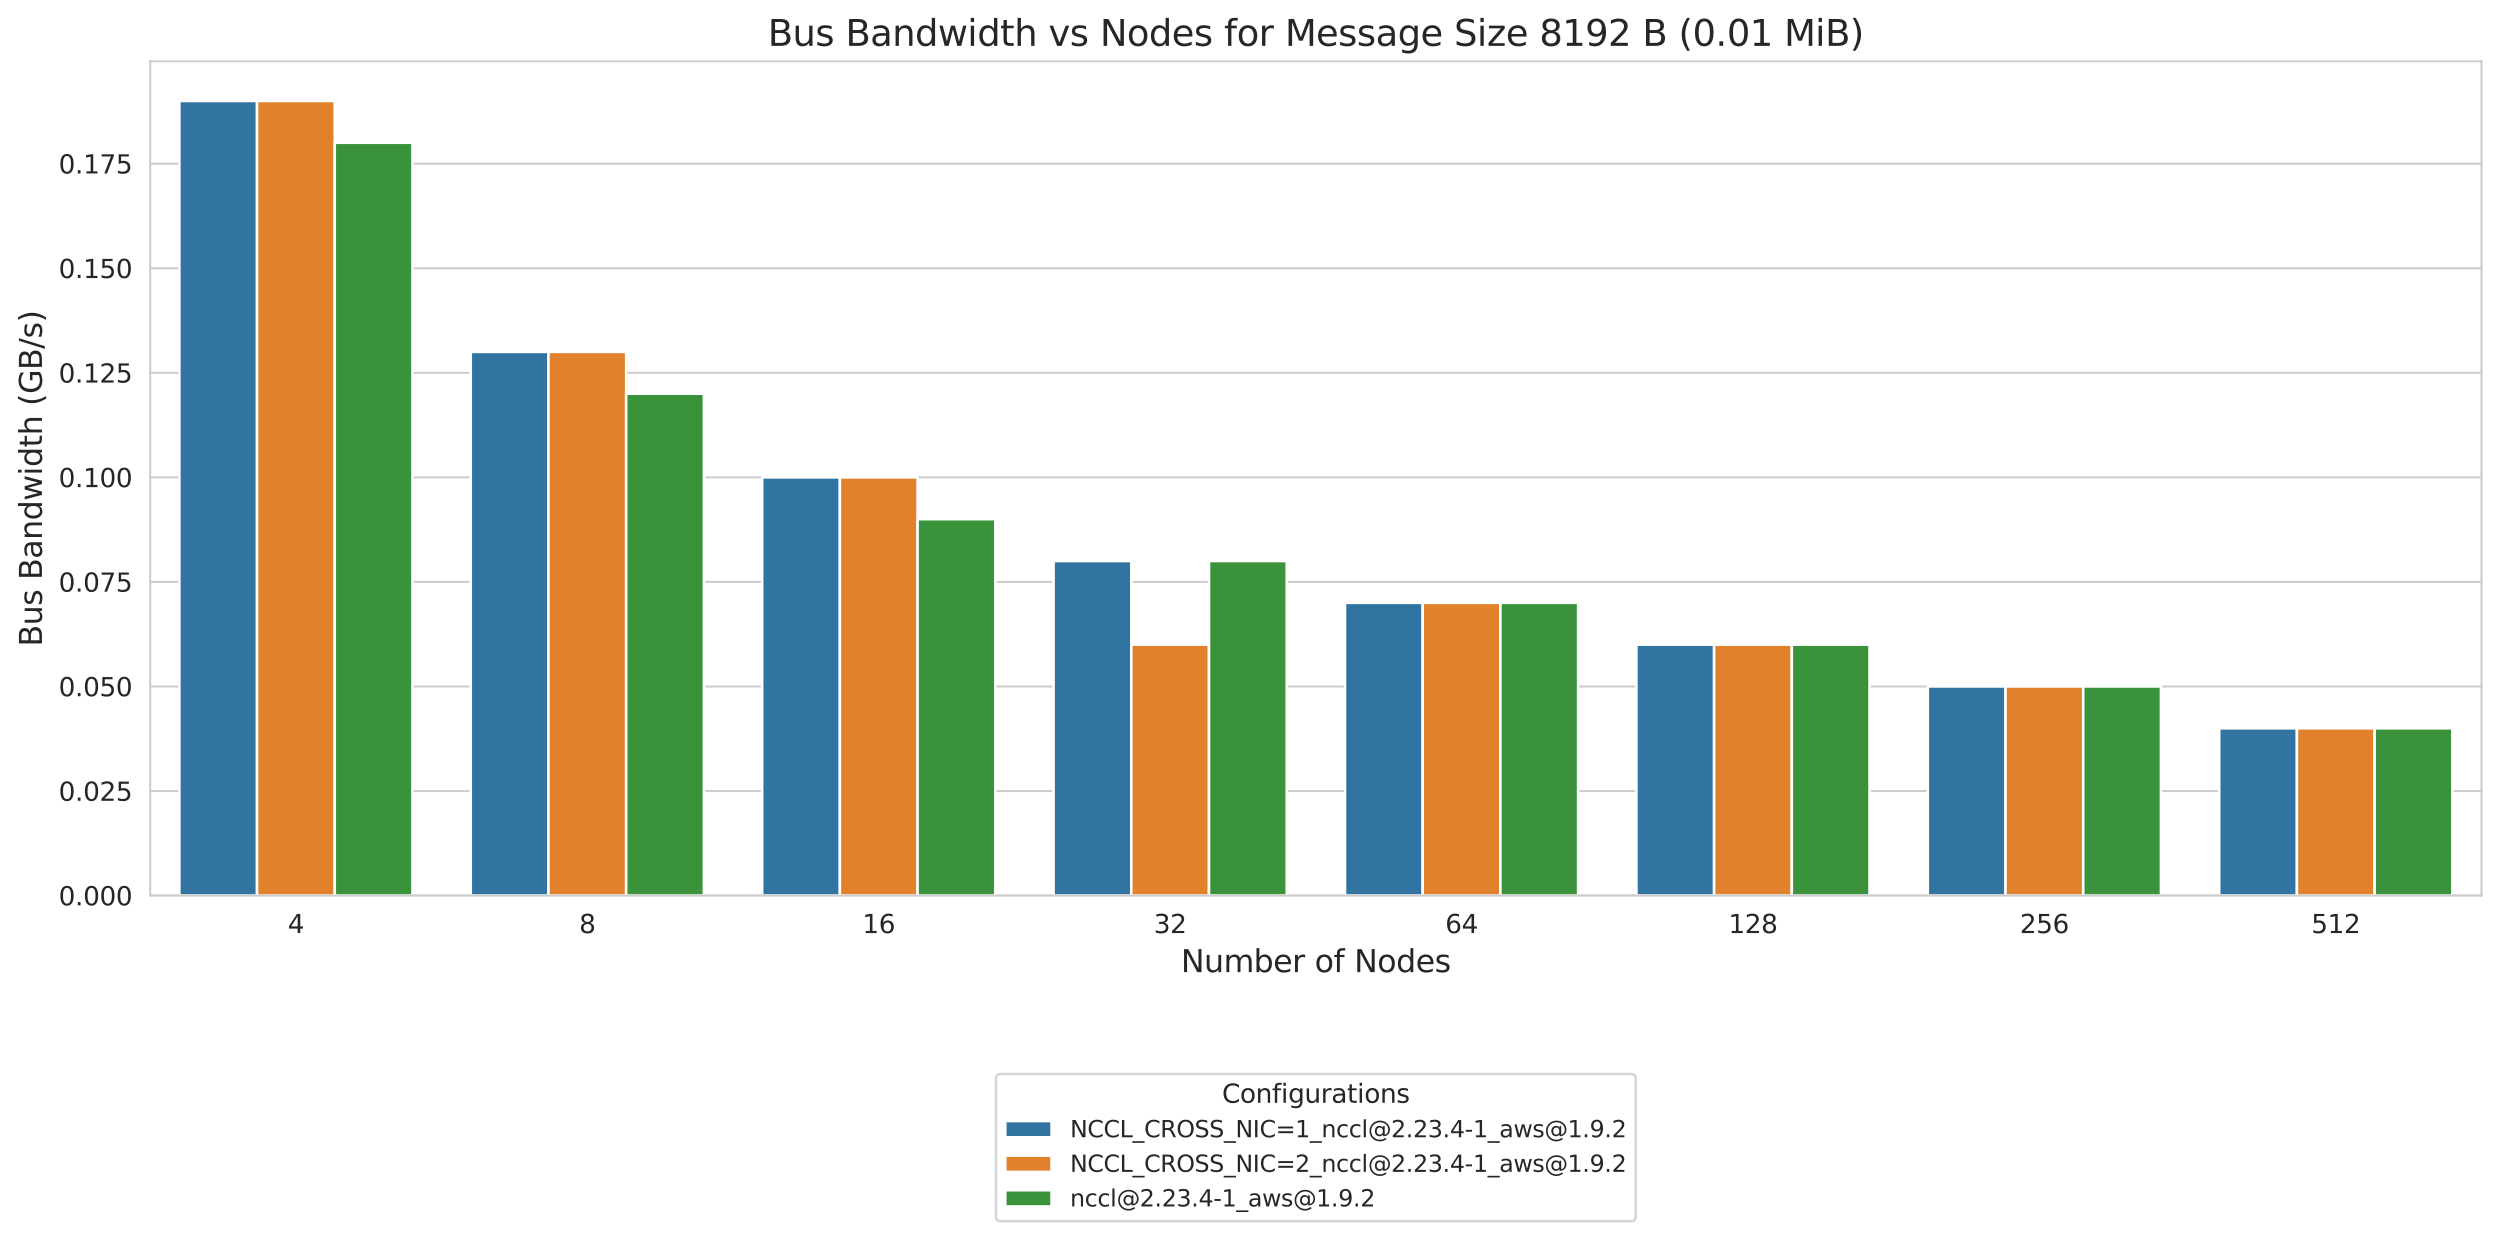 <?xml version="1.0" encoding="utf-8" standalone="no"?>
<!DOCTYPE svg PUBLIC "-//W3C//DTD SVG 1.1//EN"
  "http://www.w3.org/Graphics/SVG/1.1/DTD/svg11.dtd">
<svg xmlns:xlink="http://www.w3.org/1999/xlink" width="972.732pt" height="482.347pt" viewBox="0 0 972.732 482.347" xmlns="http://www.w3.org/2000/svg" version="1.1">
 <defs>
  <style type="text/css">*{stroke-linejoin: round; stroke-linecap: butt}</style>
 </defs>
 <g id="figure_1">
  <g id="patch_1">
   <path d="M 0 482.347 
L 972.732 482.347 
L 972.732 0 
L 0 0 
z
" style="fill: #ffffff"/>
  </g>
  <g id="axes_1">
   <g id="patch_2">
    <path d="M 58.442 348.462 
L 965.532 348.462 
L 965.532 23.838 
L 58.442 23.838 
z
" style="fill: #ffffff"/>
   </g>
   <g id="matplotlib.axis_1">
    <g id="xtick_1">
     <g id="text_1">
      <!-- 4 -->
      <g style="fill: #262626" transform="translate(111.954 363.06) scale(0.1 -0.1)">
       <defs>
        <path id="DejaVuSans-34" d="M 2419 4116 
L 825 1625 
L 2419 1625 
L 2419 4116 
z
M 2253 4666 
L 3047 4666 
L 3047 1625 
L 3713 1625 
L 3713 1100 
L 3047 1100 
L 3047 0 
L 2419 0 
L 2419 1100 
L 313 1100 
L 313 1709 
L 2253 4666 
z
" transform="scale(0.016)"/>
       </defs>
       <use xlink:href="#DejaVuSans-34"/>
      </g>
     </g>
    </g>
    <g id="xtick_2">
     <g id="text_2">
      <!-- 8 -->
      <g style="fill: #262626" transform="translate(225.34 363.06) scale(0.1 -0.1)">
       <defs>
        <path id="DejaVuSans-38" d="M 2034 2216 
Q 1584 2216 1326 1975 
Q 1069 1734 1069 1313 
Q 1069 891 1326 650 
Q 1584 409 2034 409 
Q 2484 409 2743 651 
Q 3003 894 3003 1313 
Q 3003 1734 2745 1975 
Q 2488 2216 2034 2216 
z
M 1403 2484 
Q 997 2584 770 2862 
Q 544 3141 544 3541 
Q 544 4100 942 4425 
Q 1341 4750 2034 4750 
Q 2731 4750 3128 4425 
Q 3525 4100 3525 3541 
Q 3525 3141 3298 2862 
Q 3072 2584 2669 2484 
Q 3125 2378 3379 2068 
Q 3634 1759 3634 1313 
Q 3634 634 3220 271 
Q 2806 -91 2034 -91 
Q 1263 -91 848 271 
Q 434 634 434 1313 
Q 434 1759 690 2068 
Q 947 2378 1403 2484 
z
M 1172 3481 
Q 1172 3119 1398 2916 
Q 1625 2713 2034 2713 
Q 2441 2713 2670 2916 
Q 2900 3119 2900 3481 
Q 2900 3844 2670 4047 
Q 2441 4250 2034 4250 
Q 1625 4250 1398 4047 
Q 1172 3844 1172 3481 
z
" transform="scale(0.016)"/>
       </defs>
       <use xlink:href="#DejaVuSans-38"/>
      </g>
     </g>
    </g>
    <g id="xtick_3">
     <g id="text_3">
      <!-- 16 -->
      <g style="fill: #262626" transform="translate(335.545 363.06) scale(0.1 -0.1)">
       <defs>
        <path id="DejaVuSans-31" d="M 794 531 
L 1825 531 
L 1825 4091 
L 703 3866 
L 703 4441 
L 1819 4666 
L 2450 4666 
L 2450 531 
L 3481 531 
L 3481 0 
L 794 0 
L 794 531 
z
" transform="scale(0.016)"/>
        <path id="DejaVuSans-36" d="M 2113 2584 
Q 1688 2584 1439 2293 
Q 1191 2003 1191 1497 
Q 1191 994 1439 701 
Q 1688 409 2113 409 
Q 2538 409 2786 701 
Q 3034 994 3034 1497 
Q 3034 2003 2786 2293 
Q 2538 2584 2113 2584 
z
M 3366 4563 
L 3366 3988 
Q 3128 4100 2886 4159 
Q 2644 4219 2406 4219 
Q 1781 4219 1451 3797 
Q 1122 3375 1075 2522 
Q 1259 2794 1537 2939 
Q 1816 3084 2150 3084 
Q 2853 3084 3261 2657 
Q 3669 2231 3669 1497 
Q 3669 778 3244 343 
Q 2819 -91 2113 -91 
Q 1303 -91 875 529 
Q 447 1150 447 2328 
Q 447 3434 972 4092 
Q 1497 4750 2381 4750 
Q 2619 4750 2861 4703 
Q 3103 4656 3366 4563 
z
" transform="scale(0.016)"/>
       </defs>
       <use xlink:href="#DejaVuSans-31"/>
       <use xlink:href="#DejaVuSans-36" x="63.623"/>
      </g>
     </g>
    </g>
    <g id="xtick_4">
     <g id="text_4">
      <!-- 32 -->
      <g style="fill: #262626" transform="translate(448.931 363.06) scale(0.1 -0.1)">
       <defs>
        <path id="DejaVuSans-33" d="M 2597 2516 
Q 3050 2419 3304 2112 
Q 3559 1806 3559 1356 
Q 3559 666 3084 287 
Q 2609 -91 1734 -91 
Q 1441 -91 1130 -33 
Q 819 25 488 141 
L 488 750 
Q 750 597 1062 519 
Q 1375 441 1716 441 
Q 2309 441 2620 675 
Q 2931 909 2931 1356 
Q 2931 1769 2642 2001 
Q 2353 2234 1838 2234 
L 1294 2234 
L 1294 2753 
L 1863 2753 
Q 2328 2753 2575 2939 
Q 2822 3125 2822 3475 
Q 2822 3834 2567 4026 
Q 2313 4219 1838 4219 
Q 1578 4219 1281 4162 
Q 984 4106 628 3988 
L 628 4550 
Q 988 4650 1302 4700 
Q 1616 4750 1894 4750 
Q 2613 4750 3031 4423 
Q 3450 4097 3450 3541 
Q 3450 3153 3228 2886 
Q 3006 2619 2597 2516 
z
" transform="scale(0.016)"/>
        <path id="DejaVuSans-32" d="M 1228 531 
L 3431 531 
L 3431 0 
L 469 0 
L 469 531 
Q 828 903 1448 1529 
Q 2069 2156 2228 2338 
Q 2531 2678 2651 2914 
Q 2772 3150 2772 3378 
Q 2772 3750 2511 3984 
Q 2250 4219 1831 4219 
Q 1534 4219 1204 4116 
Q 875 4013 500 3803 
L 500 4441 
Q 881 4594 1212 4672 
Q 1544 4750 1819 4750 
Q 2544 4750 2975 4387 
Q 3406 4025 3406 3419 
Q 3406 3131 3298 2873 
Q 3191 2616 2906 2266 
Q 2828 2175 2409 1742 
Q 1991 1309 1228 531 
z
" transform="scale(0.016)"/>
       </defs>
       <use xlink:href="#DejaVuSans-33"/>
       <use xlink:href="#DejaVuSans-32" x="63.623"/>
      </g>
     </g>
    </g>
    <g id="xtick_5">
     <g id="text_5">
      <!-- 64 -->
      <g style="fill: #262626" transform="translate(562.317 363.06) scale(0.1 -0.1)">
       <use xlink:href="#DejaVuSans-36"/>
       <use xlink:href="#DejaVuSans-34" x="63.623"/>
      </g>
     </g>
    </g>
    <g id="xtick_6">
     <g id="text_6">
      <!-- 128 -->
      <g style="fill: #262626" transform="translate(672.523 363.06) scale(0.1 -0.1)">
       <use xlink:href="#DejaVuSans-31"/>
       <use xlink:href="#DejaVuSans-32" x="63.623"/>
       <use xlink:href="#DejaVuSans-38" x="127.246"/>
      </g>
     </g>
    </g>
    <g id="xtick_7">
     <g id="text_7">
      <!-- 256 -->
      <g style="fill: #262626" transform="translate(785.909 363.06) scale(0.1 -0.1)">
       <defs>
        <path id="DejaVuSans-35" d="M 691 4666 
L 3169 4666 
L 3169 4134 
L 1269 4134 
L 1269 2991 
Q 1406 3038 1543 3061 
Q 1681 3084 1819 3084 
Q 2600 3084 3056 2656 
Q 3513 2228 3513 1497 
Q 3513 744 3044 326 
Q 2575 -91 1722 -91 
Q 1428 -91 1123 -41 
Q 819 9 494 109 
L 494 744 
Q 775 591 1075 516 
Q 1375 441 1709 441 
Q 2250 441 2565 725 
Q 2881 1009 2881 1497 
Q 2881 1984 2565 2268 
Q 2250 2553 1709 2553 
Q 1456 2553 1204 2497 
Q 953 2441 691 2322 
L 691 4666 
z
" transform="scale(0.016)"/>
       </defs>
       <use xlink:href="#DejaVuSans-32"/>
       <use xlink:href="#DejaVuSans-35" x="63.623"/>
       <use xlink:href="#DejaVuSans-36" x="127.246"/>
      </g>
     </g>
    </g>
    <g id="xtick_8">
     <g id="text_8">
      <!-- 512 -->
      <g style="fill: #262626" transform="translate(899.295 363.06) scale(0.1 -0.1)">
       <use xlink:href="#DejaVuSans-35"/>
       <use xlink:href="#DejaVuSans-31" x="63.623"/>
       <use xlink:href="#DejaVuSans-32" x="127.246"/>
      </g>
     </g>
    </g>
    <g id="text_9">
     <!-- Number of Nodes -->
     <g style="fill: #262626" transform="translate(459.5 378.258) scale(0.12 -0.12)">
      <defs>
       <path id="DejaVuSans-4e" d="M 628 4666 
L 1478 4666 
L 3547 763 
L 3547 4666 
L 4159 4666 
L 4159 0 
L 3309 0 
L 1241 3903 
L 1241 0 
L 628 0 
L 628 4666 
z
" transform="scale(0.016)"/>
       <path id="DejaVuSans-75" d="M 544 1381 
L 544 3500 
L 1119 3500 
L 1119 1403 
Q 1119 906 1312 657 
Q 1506 409 1894 409 
Q 2359 409 2629 706 
Q 2900 1003 2900 1516 
L 2900 3500 
L 3475 3500 
L 3475 0 
L 2900 0 
L 2900 538 
Q 2691 219 2414 64 
Q 2138 -91 1772 -91 
Q 1169 -91 856 284 
Q 544 659 544 1381 
z
M 1991 3584 
L 1991 3584 
z
" transform="scale(0.016)"/>
       <path id="DejaVuSans-6d" d="M 3328 2828 
Q 3544 3216 3844 3400 
Q 4144 3584 4550 3584 
Q 5097 3584 5394 3201 
Q 5691 2819 5691 2113 
L 5691 0 
L 5113 0 
L 5113 2094 
Q 5113 2597 4934 2840 
Q 4756 3084 4391 3084 
Q 3944 3084 3684 2787 
Q 3425 2491 3425 1978 
L 3425 0 
L 2847 0 
L 2847 2094 
Q 2847 2600 2669 2842 
Q 2491 3084 2119 3084 
Q 1678 3084 1418 2786 
Q 1159 2488 1159 1978 
L 1159 0 
L 581 0 
L 581 3500 
L 1159 3500 
L 1159 2956 
Q 1356 3278 1631 3431 
Q 1906 3584 2284 3584 
Q 2666 3584 2933 3390 
Q 3200 3197 3328 2828 
z
" transform="scale(0.016)"/>
       <path id="DejaVuSans-62" d="M 3116 1747 
Q 3116 2381 2855 2742 
Q 2594 3103 2138 3103 
Q 1681 3103 1420 2742 
Q 1159 2381 1159 1747 
Q 1159 1113 1420 752 
Q 1681 391 2138 391 
Q 2594 391 2855 752 
Q 3116 1113 3116 1747 
z
M 1159 2969 
Q 1341 3281 1617 3432 
Q 1894 3584 2278 3584 
Q 2916 3584 3314 3078 
Q 3713 2572 3713 1747 
Q 3713 922 3314 415 
Q 2916 -91 2278 -91 
Q 1894 -91 1617 61 
Q 1341 213 1159 525 
L 1159 0 
L 581 0 
L 581 4863 
L 1159 4863 
L 1159 2969 
z
" transform="scale(0.016)"/>
       <path id="DejaVuSans-65" d="M 3597 1894 
L 3597 1613 
L 953 1613 
Q 991 1019 1311 708 
Q 1631 397 2203 397 
Q 2534 397 2845 478 
Q 3156 559 3463 722 
L 3463 178 
Q 3153 47 2828 -22 
Q 2503 -91 2169 -91 
Q 1331 -91 842 396 
Q 353 884 353 1716 
Q 353 2575 817 3079 
Q 1281 3584 2069 3584 
Q 2775 3584 3186 3129 
Q 3597 2675 3597 1894 
z
M 3022 2063 
Q 3016 2534 2758 2815 
Q 2500 3097 2075 3097 
Q 1594 3097 1305 2825 
Q 1016 2553 972 2059 
L 3022 2063 
z
" transform="scale(0.016)"/>
       <path id="DejaVuSans-72" d="M 2631 2963 
Q 2534 3019 2420 3045 
Q 2306 3072 2169 3072 
Q 1681 3072 1420 2755 
Q 1159 2438 1159 1844 
L 1159 0 
L 581 0 
L 581 3500 
L 1159 3500 
L 1159 2956 
Q 1341 3275 1631 3429 
Q 1922 3584 2338 3584 
Q 2397 3584 2469 3576 
Q 2541 3569 2628 3553 
L 2631 2963 
z
" transform="scale(0.016)"/>
       <path id="DejaVuSans-20" transform="scale(0.016)"/>
       <path id="DejaVuSans-6f" d="M 1959 3097 
Q 1497 3097 1228 2736 
Q 959 2375 959 1747 
Q 959 1119 1226 758 
Q 1494 397 1959 397 
Q 2419 397 2687 759 
Q 2956 1122 2956 1747 
Q 2956 2369 2687 2733 
Q 2419 3097 1959 3097 
z
M 1959 3584 
Q 2709 3584 3137 3096 
Q 3566 2609 3566 1747 
Q 3566 888 3137 398 
Q 2709 -91 1959 -91 
Q 1206 -91 779 398 
Q 353 888 353 1747 
Q 353 2609 779 3096 
Q 1206 3584 1959 3584 
z
" transform="scale(0.016)"/>
       <path id="DejaVuSans-66" d="M 2375 4863 
L 2375 4384 
L 1825 4384 
Q 1516 4384 1395 4259 
Q 1275 4134 1275 3809 
L 1275 3500 
L 2222 3500 
L 2222 3053 
L 1275 3053 
L 1275 0 
L 697 0 
L 697 3053 
L 147 3053 
L 147 3500 
L 697 3500 
L 697 3744 
Q 697 4328 969 4595 
Q 1241 4863 1831 4863 
L 2375 4863 
z
" transform="scale(0.016)"/>
       <path id="DejaVuSans-64" d="M 2906 2969 
L 2906 4863 
L 3481 4863 
L 3481 0 
L 2906 0 
L 2906 525 
Q 2725 213 2448 61 
Q 2172 -91 1784 -91 
Q 1150 -91 751 415 
Q 353 922 353 1747 
Q 353 2572 751 3078 
Q 1150 3584 1784 3584 
Q 2172 3584 2448 3432 
Q 2725 3281 2906 2969 
z
M 947 1747 
Q 947 1113 1208 752 
Q 1469 391 1925 391 
Q 2381 391 2643 752 
Q 2906 1113 2906 1747 
Q 2906 2381 2643 2742 
Q 2381 3103 1925 3103 
Q 1469 3103 1208 2742 
Q 947 2381 947 1747 
z
" transform="scale(0.016)"/>
       <path id="DejaVuSans-73" d="M 2834 3397 
L 2834 2853 
Q 2591 2978 2328 3040 
Q 2066 3103 1784 3103 
Q 1356 3103 1142 2972 
Q 928 2841 928 2578 
Q 928 2378 1081 2264 
Q 1234 2150 1697 2047 
L 1894 2003 
Q 2506 1872 2764 1633 
Q 3022 1394 3022 966 
Q 3022 478 2636 193 
Q 2250 -91 1575 -91 
Q 1294 -91 989 -36 
Q 684 19 347 128 
L 347 722 
Q 666 556 975 473 
Q 1284 391 1588 391 
Q 1994 391 2212 530 
Q 2431 669 2431 922 
Q 2431 1156 2273 1281 
Q 2116 1406 1581 1522 
L 1381 1569 
Q 847 1681 609 1914 
Q 372 2147 372 2553 
Q 372 3047 722 3315 
Q 1072 3584 1716 3584 
Q 2034 3584 2315 3537 
Q 2597 3491 2834 3397 
z
" transform="scale(0.016)"/>
      </defs>
      <use xlink:href="#DejaVuSans-4e"/>
      <use xlink:href="#DejaVuSans-75" x="74.805"/>
      <use xlink:href="#DejaVuSans-6d" x="138.184"/>
      <use xlink:href="#DejaVuSans-62" x="235.596"/>
      <use xlink:href="#DejaVuSans-65" x="299.072"/>
      <use xlink:href="#DejaVuSans-72" x="360.596"/>
      <use xlink:href="#DejaVuSans-20" x="401.709"/>
      <use xlink:href="#DejaVuSans-6f" x="433.496"/>
      <use xlink:href="#DejaVuSans-66" x="494.678"/>
      <use xlink:href="#DejaVuSans-20" x="529.883"/>
      <use xlink:href="#DejaVuSans-4e" x="561.67"/>
      <use xlink:href="#DejaVuSans-6f" x="636.475"/>
      <use xlink:href="#DejaVuSans-64" x="697.656"/>
      <use xlink:href="#DejaVuSans-65" x="761.133"/>
      <use xlink:href="#DejaVuSans-73" x="822.656"/>
     </g>
    </g>
   </g>
   <g id="matplotlib.axis_2">
    <g id="ytick_1">
     <g id="line2d_1">
      <path d="M 58.442 348.462 
L 965.532 348.462 
" clip-path="url(#pfbc1d8b408)" style="fill: none; stroke: #cccccc; stroke-width: 0.8; stroke-linecap: round"/>
     </g>
     <g id="text_10">
      <!-- 0.000 -->
      <g style="fill: #262626" transform="translate(22.814 352.261) scale(0.1 -0.1)">
       <defs>
        <path id="DejaVuSans-30" d="M 2034 4250 
Q 1547 4250 1301 3770 
Q 1056 3291 1056 2328 
Q 1056 1369 1301 889 
Q 1547 409 2034 409 
Q 2525 409 2770 889 
Q 3016 1369 3016 2328 
Q 3016 3291 2770 3770 
Q 2525 4250 2034 4250 
z
M 2034 4750 
Q 2819 4750 3233 4129 
Q 3647 3509 3647 2328 
Q 3647 1150 3233 529 
Q 2819 -91 2034 -91 
Q 1250 -91 836 529 
Q 422 1150 422 2328 
Q 422 3509 836 4129 
Q 1250 4750 2034 4750 
z
" transform="scale(0.016)"/>
        <path id="DejaVuSans-2e" d="M 684 794 
L 1344 794 
L 1344 0 
L 684 0 
L 684 794 
z
" transform="scale(0.016)"/>
       </defs>
       <use xlink:href="#DejaVuSans-30"/>
       <use xlink:href="#DejaVuSans-2e" x="63.623"/>
       <use xlink:href="#DejaVuSans-30" x="95.41"/>
       <use xlink:href="#DejaVuSans-30" x="159.033"/>
       <use xlink:href="#DejaVuSans-30" x="222.656"/>
      </g>
     </g>
    </g>
    <g id="ytick_2">
     <g id="line2d_2">
      <path d="M 58.442 307.782 
L 965.532 307.782 
" clip-path="url(#pfbc1d8b408)" style="fill: none; stroke: #cccccc; stroke-width: 0.8; stroke-linecap: round"/>
     </g>
     <g id="text_11">
      <!-- 0.025 -->
      <g style="fill: #262626" transform="translate(22.814 311.581) scale(0.1 -0.1)">
       <use xlink:href="#DejaVuSans-30"/>
       <use xlink:href="#DejaVuSans-2e" x="63.623"/>
       <use xlink:href="#DejaVuSans-30" x="95.41"/>
       <use xlink:href="#DejaVuSans-32" x="159.033"/>
       <use xlink:href="#DejaVuSans-35" x="222.656"/>
      </g>
     </g>
    </g>
    <g id="ytick_3">
     <g id="line2d_3">
      <path d="M 58.442 267.102 
L 965.532 267.102 
" clip-path="url(#pfbc1d8b408)" style="fill: none; stroke: #cccccc; stroke-width: 0.8; stroke-linecap: round"/>
     </g>
     <g id="text_12">
      <!-- 0.050 -->
      <g style="fill: #262626" transform="translate(22.814 270.902) scale(0.1 -0.1)">
       <use xlink:href="#DejaVuSans-30"/>
       <use xlink:href="#DejaVuSans-2e" x="63.623"/>
       <use xlink:href="#DejaVuSans-30" x="95.41"/>
       <use xlink:href="#DejaVuSans-35" x="159.033"/>
       <use xlink:href="#DejaVuSans-30" x="222.656"/>
      </g>
     </g>
    </g>
    <g id="ytick_4">
     <g id="line2d_4">
      <path d="M 58.442 226.423 
L 965.532 226.423 
" clip-path="url(#pfbc1d8b408)" style="fill: none; stroke: #cccccc; stroke-width: 0.8; stroke-linecap: round"/>
     </g>
     <g id="text_13">
      <!-- 0.075 -->
      <g style="fill: #262626" transform="translate(22.814 230.222) scale(0.1 -0.1)">
       <defs>
        <path id="DejaVuSans-37" d="M 525 4666 
L 3525 4666 
L 3525 4397 
L 1831 0 
L 1172 0 
L 2766 4134 
L 525 4134 
L 525 4666 
z
" transform="scale(0.016)"/>
       </defs>
       <use xlink:href="#DejaVuSans-30"/>
       <use xlink:href="#DejaVuSans-2e" x="63.623"/>
       <use xlink:href="#DejaVuSans-30" x="95.41"/>
       <use xlink:href="#DejaVuSans-37" x="159.033"/>
       <use xlink:href="#DejaVuSans-35" x="222.656"/>
      </g>
     </g>
    </g>
    <g id="ytick_5">
     <g id="line2d_5">
      <path d="M 58.442 185.743 
L 965.532 185.743 
" clip-path="url(#pfbc1d8b408)" style="fill: none; stroke: #cccccc; stroke-width: 0.8; stroke-linecap: round"/>
     </g>
     <g id="text_14">
      <!-- 0.100 -->
      <g style="fill: #262626" transform="translate(22.814 189.542) scale(0.1 -0.1)">
       <use xlink:href="#DejaVuSans-30"/>
       <use xlink:href="#DejaVuSans-2e" x="63.623"/>
       <use xlink:href="#DejaVuSans-31" x="95.41"/>
       <use xlink:href="#DejaVuSans-30" x="159.033"/>
       <use xlink:href="#DejaVuSans-30" x="222.656"/>
      </g>
     </g>
    </g>
    <g id="ytick_6">
     <g id="line2d_6">
      <path d="M 58.442 145.063 
L 965.532 145.063 
" clip-path="url(#pfbc1d8b408)" style="fill: none; stroke: #cccccc; stroke-width: 0.8; stroke-linecap: round"/>
     </g>
     <g id="text_15">
      <!-- 0.125 -->
      <g style="fill: #262626" transform="translate(22.814 148.863) scale(0.1 -0.1)">
       <use xlink:href="#DejaVuSans-30"/>
       <use xlink:href="#DejaVuSans-2e" x="63.623"/>
       <use xlink:href="#DejaVuSans-31" x="95.41"/>
       <use xlink:href="#DejaVuSans-32" x="159.033"/>
       <use xlink:href="#DejaVuSans-35" x="222.656"/>
      </g>
     </g>
    </g>
    <g id="ytick_7">
     <g id="line2d_7">
      <path d="M 58.442 104.384 
L 965.532 104.384 
" clip-path="url(#pfbc1d8b408)" style="fill: none; stroke: #cccccc; stroke-width: 0.8; stroke-linecap: round"/>
     </g>
     <g id="text_16">
      <!-- 0.150 -->
      <g style="fill: #262626" transform="translate(22.814 108.183) scale(0.1 -0.1)">
       <use xlink:href="#DejaVuSans-30"/>
       <use xlink:href="#DejaVuSans-2e" x="63.623"/>
       <use xlink:href="#DejaVuSans-31" x="95.41"/>
       <use xlink:href="#DejaVuSans-35" x="159.033"/>
       <use xlink:href="#DejaVuSans-30" x="222.656"/>
      </g>
     </g>
    </g>
    <g id="ytick_8">
     <g id="line2d_8">
      <path d="M 58.442 63.704 
L 965.532 63.704 
" clip-path="url(#pfbc1d8b408)" style="fill: none; stroke: #cccccc; stroke-width: 0.8; stroke-linecap: round"/>
     </g>
     <g id="text_17">
      <!-- 0.175 -->
      <g style="fill: #262626" transform="translate(22.814 67.503) scale(0.1 -0.1)">
       <use xlink:href="#DejaVuSans-30"/>
       <use xlink:href="#DejaVuSans-2e" x="63.623"/>
       <use xlink:href="#DejaVuSans-31" x="95.41"/>
       <use xlink:href="#DejaVuSans-37" x="159.033"/>
       <use xlink:href="#DejaVuSans-35" x="222.656"/>
      </g>
     </g>
    </g>
    <g id="text_18">
     <!-- Bus Bandwidth (GB/s) -->
     <g style="fill: #262626" transform="translate(16.318 251.545) rotate(-90) scale(0.12 -0.12)">
      <defs>
       <path id="DejaVuSans-42" d="M 1259 2228 
L 1259 519 
L 2272 519 
Q 2781 519 3026 730 
Q 3272 941 3272 1375 
Q 3272 1813 3026 2020 
Q 2781 2228 2272 2228 
L 1259 2228 
z
M 1259 4147 
L 1259 2741 
L 2194 2741 
Q 2656 2741 2882 2914 
Q 3109 3088 3109 3444 
Q 3109 3797 2882 3972 
Q 2656 4147 2194 4147 
L 1259 4147 
z
M 628 4666 
L 2241 4666 
Q 2963 4666 3353 4366 
Q 3744 4066 3744 3513 
Q 3744 3084 3544 2831 
Q 3344 2578 2956 2516 
Q 3422 2416 3680 2098 
Q 3938 1781 3938 1306 
Q 3938 681 3513 340 
Q 3088 0 2303 0 
L 628 0 
L 628 4666 
z
" transform="scale(0.016)"/>
       <path id="DejaVuSans-61" d="M 2194 1759 
Q 1497 1759 1228 1600 
Q 959 1441 959 1056 
Q 959 750 1161 570 
Q 1363 391 1709 391 
Q 2188 391 2477 730 
Q 2766 1069 2766 1631 
L 2766 1759 
L 2194 1759 
z
M 3341 1997 
L 3341 0 
L 2766 0 
L 2766 531 
Q 2569 213 2275 61 
Q 1981 -91 1556 -91 
Q 1019 -91 701 211 
Q 384 513 384 1019 
Q 384 1609 779 1909 
Q 1175 2209 1959 2209 
L 2766 2209 
L 2766 2266 
Q 2766 2663 2505 2880 
Q 2244 3097 1772 3097 
Q 1472 3097 1187 3025 
Q 903 2953 641 2809 
L 641 3341 
Q 956 3463 1253 3523 
Q 1550 3584 1831 3584 
Q 2591 3584 2966 3190 
Q 3341 2797 3341 1997 
z
" transform="scale(0.016)"/>
       <path id="DejaVuSans-6e" d="M 3513 2113 
L 3513 0 
L 2938 0 
L 2938 2094 
Q 2938 2591 2744 2837 
Q 2550 3084 2163 3084 
Q 1697 3084 1428 2787 
Q 1159 2491 1159 1978 
L 1159 0 
L 581 0 
L 581 3500 
L 1159 3500 
L 1159 2956 
Q 1366 3272 1645 3428 
Q 1925 3584 2291 3584 
Q 2894 3584 3203 3211 
Q 3513 2838 3513 2113 
z
" transform="scale(0.016)"/>
       <path id="DejaVuSans-77" d="M 269 3500 
L 844 3500 
L 1563 769 
L 2278 3500 
L 2956 3500 
L 3675 769 
L 4391 3500 
L 4966 3500 
L 4050 0 
L 3372 0 
L 2619 2869 
L 1863 0 
L 1184 0 
L 269 3500 
z
" transform="scale(0.016)"/>
       <path id="DejaVuSans-69" d="M 603 3500 
L 1178 3500 
L 1178 0 
L 603 0 
L 603 3500 
z
M 603 4863 
L 1178 4863 
L 1178 4134 
L 603 4134 
L 603 4863 
z
" transform="scale(0.016)"/>
       <path id="DejaVuSans-74" d="M 1172 4494 
L 1172 3500 
L 2356 3500 
L 2356 3053 
L 1172 3053 
L 1172 1153 
Q 1172 725 1289 603 
Q 1406 481 1766 481 
L 2356 481 
L 2356 0 
L 1766 0 
Q 1100 0 847 248 
Q 594 497 594 1153 
L 594 3053 
L 172 3053 
L 172 3500 
L 594 3500 
L 594 4494 
L 1172 4494 
z
" transform="scale(0.016)"/>
       <path id="DejaVuSans-68" d="M 3513 2113 
L 3513 0 
L 2938 0 
L 2938 2094 
Q 2938 2591 2744 2837 
Q 2550 3084 2163 3084 
Q 1697 3084 1428 2787 
Q 1159 2491 1159 1978 
L 1159 0 
L 581 0 
L 581 4863 
L 1159 4863 
L 1159 2956 
Q 1366 3272 1645 3428 
Q 1925 3584 2291 3584 
Q 2894 3584 3203 3211 
Q 3513 2838 3513 2113 
z
" transform="scale(0.016)"/>
       <path id="DejaVuSans-28" d="M 1984 4856 
Q 1566 4138 1362 3434 
Q 1159 2731 1159 2009 
Q 1159 1288 1364 580 
Q 1569 -128 1984 -844 
L 1484 -844 
Q 1016 -109 783 600 
Q 550 1309 550 2009 
Q 550 2706 781 3412 
Q 1013 4119 1484 4856 
L 1984 4856 
z
" transform="scale(0.016)"/>
       <path id="DejaVuSans-47" d="M 3809 666 
L 3809 1919 
L 2778 1919 
L 2778 2438 
L 4434 2438 
L 4434 434 
Q 4069 175 3628 42 
Q 3188 -91 2688 -91 
Q 1594 -91 976 548 
Q 359 1188 359 2328 
Q 359 3472 976 4111 
Q 1594 4750 2688 4750 
Q 3144 4750 3555 4637 
Q 3966 4525 4313 4306 
L 4313 3634 
Q 3963 3931 3569 4081 
Q 3175 4231 2741 4231 
Q 1884 4231 1454 3753 
Q 1025 3275 1025 2328 
Q 1025 1384 1454 906 
Q 1884 428 2741 428 
Q 3075 428 3337 486 
Q 3600 544 3809 666 
z
" transform="scale(0.016)"/>
       <path id="DejaVuSans-2f" d="M 1625 4666 
L 2156 4666 
L 531 -594 
L 0 -594 
L 1625 4666 
z
" transform="scale(0.016)"/>
       <path id="DejaVuSans-29" d="M 513 4856 
L 1013 4856 
Q 1481 4119 1714 3412 
Q 1947 2706 1947 2009 
Q 1947 1309 1714 600 
Q 1481 -109 1013 -844 
L 513 -844 
Q 928 -128 1133 580 
Q 1338 1288 1338 2009 
Q 1338 2731 1133 3434 
Q 928 4138 513 4856 
z
" transform="scale(0.016)"/>
      </defs>
      <use xlink:href="#DejaVuSans-42"/>
      <use xlink:href="#DejaVuSans-75" x="68.604"/>
      <use xlink:href="#DejaVuSans-73" x="131.982"/>
      <use xlink:href="#DejaVuSans-20" x="184.082"/>
      <use xlink:href="#DejaVuSans-42" x="215.869"/>
      <use xlink:href="#DejaVuSans-61" x="284.473"/>
      <use xlink:href="#DejaVuSans-6e" x="345.752"/>
      <use xlink:href="#DejaVuSans-64" x="409.131"/>
      <use xlink:href="#DejaVuSans-77" x="472.607"/>
      <use xlink:href="#DejaVuSans-69" x="554.395"/>
      <use xlink:href="#DejaVuSans-64" x="582.178"/>
      <use xlink:href="#DejaVuSans-74" x="645.654"/>
      <use xlink:href="#DejaVuSans-68" x="684.863"/>
      <use xlink:href="#DejaVuSans-20" x="748.242"/>
      <use xlink:href="#DejaVuSans-28" x="780.029"/>
      <use xlink:href="#DejaVuSans-47" x="819.043"/>
      <use xlink:href="#DejaVuSans-42" x="896.533"/>
      <use xlink:href="#DejaVuSans-2f" x="965.137"/>
      <use xlink:href="#DejaVuSans-73" x="998.828"/>
      <use xlink:href="#DejaVuSans-29" x="1050.928"/>
     </g>
    </g>
   </g>
   <g id="patch_3">
    <path d="M 69.781 348.462 
L 100.017 348.462 
L 100.017 39.296 
L 69.781 39.296 
z
" clip-path="url(#pfbc1d8b408)" style="fill: #3274a1; stroke: #ffffff; stroke-linejoin: miter"/>
   </g>
   <g id="patch_4">
    <path d="M 183.167 348.462 
L 213.403 348.462 
L 213.403 136.927 
L 183.167 136.927 
z
" clip-path="url(#pfbc1d8b408)" style="fill: #3274a1; stroke: #ffffff; stroke-linejoin: miter"/>
   </g>
   <g id="patch_5">
    <path d="M 296.553 348.462 
L 326.789 348.462 
L 326.789 185.743 
L 296.553 185.743 
z
" clip-path="url(#pfbc1d8b408)" style="fill: #3274a1; stroke: #ffffff; stroke-linejoin: miter"/>
   </g>
   <g id="patch_6">
    <path d="M 409.939 348.462 
L 440.176 348.462 
L 440.176 218.287 
L 409.939 218.287 
z
" clip-path="url(#pfbc1d8b408)" style="fill: #3274a1; stroke: #ffffff; stroke-linejoin: miter"/>
   </g>
   <g id="patch_7">
    <path d="M 523.326 348.462 
L 553.562 348.462 
L 553.562 234.559 
L 523.326 234.559 
z
" clip-path="url(#pfbc1d8b408)" style="fill: #3274a1; stroke: #ffffff; stroke-linejoin: miter"/>
   </g>
   <g id="patch_8">
    <path d="M 636.712 348.462 
L 666.948 348.462 
L 666.948 250.831 
L 636.712 250.831 
z
" clip-path="url(#pfbc1d8b408)" style="fill: #3274a1; stroke: #ffffff; stroke-linejoin: miter"/>
   </g>
   <g id="patch_9">
    <path d="M 750.098 348.462 
L 780.334 348.462 
L 780.334 267.102 
L 750.098 267.102 
z
" clip-path="url(#pfbc1d8b408)" style="fill: #3274a1; stroke: #ffffff; stroke-linejoin: miter"/>
   </g>
   <g id="patch_10">
    <path d="M 863.484 348.462 
L 893.721 348.462 
L 893.721 283.374 
L 863.484 283.374 
z
" clip-path="url(#pfbc1d8b408)" style="fill: #3274a1; stroke: #ffffff; stroke-linejoin: miter"/>
   </g>
   <g id="patch_11">
    <path d="M 100.017 348.462 
L 130.253 348.462 
L 130.253 39.296 
L 100.017 39.296 
z
" clip-path="url(#pfbc1d8b408)" style="fill: #e1812c; stroke: #ffffff; stroke-linejoin: miter"/>
   </g>
   <g id="patch_12">
    <path d="M 213.403 348.462 
L 243.639 348.462 
L 243.639 136.927 
L 213.403 136.927 
z
" clip-path="url(#pfbc1d8b408)" style="fill: #e1812c; stroke: #ffffff; stroke-linejoin: miter"/>
   </g>
   <g id="patch_13">
    <path d="M 326.789 348.462 
L 357.026 348.462 
L 357.026 185.743 
L 326.789 185.743 
z
" clip-path="url(#pfbc1d8b408)" style="fill: #e1812c; stroke: #ffffff; stroke-linejoin: miter"/>
   </g>
   <g id="patch_14">
    <path d="M 440.176 348.462 
L 470.412 348.462 
L 470.412 250.831 
L 440.176 250.831 
z
" clip-path="url(#pfbc1d8b408)" style="fill: #e1812c; stroke: #ffffff; stroke-linejoin: miter"/>
   </g>
   <g id="patch_15">
    <path d="M 553.562 348.462 
L 583.798 348.462 
L 583.798 234.559 
L 553.562 234.559 
z
" clip-path="url(#pfbc1d8b408)" style="fill: #e1812c; stroke: #ffffff; stroke-linejoin: miter"/>
   </g>
   <g id="patch_16">
    <path d="M 666.948 348.462 
L 697.184 348.462 
L 697.184 250.831 
L 666.948 250.831 
z
" clip-path="url(#pfbc1d8b408)" style="fill: #e1812c; stroke: #ffffff; stroke-linejoin: miter"/>
   </g>
   <g id="patch_17">
    <path d="M 780.334 348.462 
L 810.571 348.462 
L 810.571 267.102 
L 780.334 267.102 
z
" clip-path="url(#pfbc1d8b408)" style="fill: #e1812c; stroke: #ffffff; stroke-linejoin: miter"/>
   </g>
   <g id="patch_18">
    <path d="M 893.721 348.462 
L 923.957 348.462 
L 923.957 283.374 
L 893.721 283.374 
z
" clip-path="url(#pfbc1d8b408)" style="fill: #e1812c; stroke: #ffffff; stroke-linejoin: miter"/>
   </g>
   <g id="patch_19">
    <path d="M 130.253 348.462 
L 160.489 348.462 
L 160.489 55.568 
L 130.253 55.568 
z
" clip-path="url(#pfbc1d8b408)" style="fill: #3a923a; stroke: #ffffff; stroke-linejoin: miter"/>
   </g>
   <g id="patch_20">
    <path d="M 243.639 348.462 
L 273.876 348.462 
L 273.876 153.199 
L 243.639 153.199 
z
" clip-path="url(#pfbc1d8b408)" style="fill: #3a923a; stroke: #ffffff; stroke-linejoin: miter"/>
   </g>
   <g id="patch_21">
    <path d="M 357.026 348.462 
L 387.262 348.462 
L 387.262 202.015 
L 357.026 202.015 
z
" clip-path="url(#pfbc1d8b408)" style="fill: #3a923a; stroke: #ffffff; stroke-linejoin: miter"/>
   </g>
   <g id="patch_22">
    <path d="M 470.412 348.462 
L 500.648 348.462 
L 500.648 218.287 
L 470.412 218.287 
z
" clip-path="url(#pfbc1d8b408)" style="fill: #3a923a; stroke: #ffffff; stroke-linejoin: miter"/>
   </g>
   <g id="patch_23">
    <path d="M 583.798 348.462 
L 614.034 348.462 
L 614.034 234.559 
L 583.798 234.559 
z
" clip-path="url(#pfbc1d8b408)" style="fill: #3a923a; stroke: #ffffff; stroke-linejoin: miter"/>
   </g>
   <g id="patch_24">
    <path d="M 697.184 348.462 
L 727.421 348.462 
L 727.421 250.831 
L 697.184 250.831 
z
" clip-path="url(#pfbc1d8b408)" style="fill: #3a923a; stroke: #ffffff; stroke-linejoin: miter"/>
   </g>
   <g id="patch_25">
    <path d="M 810.571 348.462 
L 840.807 348.462 
L 840.807 267.102 
L 810.571 267.102 
z
" clip-path="url(#pfbc1d8b408)" style="fill: #3a923a; stroke: #ffffff; stroke-linejoin: miter"/>
   </g>
   <g id="patch_26">
    <path d="M 923.957 348.462 
L 954.193 348.462 
L 954.193 283.374 
L 923.957 283.374 
z
" clip-path="url(#pfbc1d8b408)" style="fill: #3a923a; stroke: #ffffff; stroke-linejoin: miter"/>
   </g>
   <g id="patch_27">
    <path d="M 115.135 348.462 
L 115.135 348.462 
L 115.135 348.462 
L 115.135 348.462 
z
" clip-path="url(#pfbc1d8b408)" style="fill: #3274a1; stroke: #ffffff; stroke-linejoin: miter"/>
   </g>
   <g id="patch_28">
    <path d="M 115.135 348.462 
L 115.135 348.462 
L 115.135 348.462 
L 115.135 348.462 
z
" clip-path="url(#pfbc1d8b408)" style="fill: #e1812c; stroke: #ffffff; stroke-linejoin: miter"/>
   </g>
   <g id="patch_29">
    <path d="M 115.135 348.462 
L 115.135 348.462 
L 115.135 348.462 
L 115.135 348.462 
z
" clip-path="url(#pfbc1d8b408)" style="fill: #3a923a; stroke: #ffffff; stroke-linejoin: miter"/>
   </g>
   <g id="line2d_9">
    <path clip-path="url(#pfbc1d8b408)" style="fill: none; stroke: #424242; stroke-width: 2.25; stroke-linecap: round"/>
   </g>
   <g id="line2d_10">
    <path clip-path="url(#pfbc1d8b408)" style="fill: none; stroke: #424242; stroke-width: 2.25; stroke-linecap: round"/>
   </g>
   <g id="line2d_11">
    <path clip-path="url(#pfbc1d8b408)" style="fill: none; stroke: #424242; stroke-width: 2.25; stroke-linecap: round"/>
   </g>
   <g id="line2d_12">
    <path clip-path="url(#pfbc1d8b408)" style="fill: none; stroke: #424242; stroke-width: 2.25; stroke-linecap: round"/>
   </g>
   <g id="line2d_13">
    <path clip-path="url(#pfbc1d8b408)" style="fill: none; stroke: #424242; stroke-width: 2.25; stroke-linecap: round"/>
   </g>
   <g id="line2d_14">
    <path clip-path="url(#pfbc1d8b408)" style="fill: none; stroke: #424242; stroke-width: 2.25; stroke-linecap: round"/>
   </g>
   <g id="line2d_15">
    <path clip-path="url(#pfbc1d8b408)" style="fill: none; stroke: #424242; stroke-width: 2.25; stroke-linecap: round"/>
   </g>
   <g id="line2d_16">
    <path clip-path="url(#pfbc1d8b408)" style="fill: none; stroke: #424242; stroke-width: 2.25; stroke-linecap: round"/>
   </g>
   <g id="line2d_17">
    <path clip-path="url(#pfbc1d8b408)" style="fill: none; stroke: #424242; stroke-width: 2.25; stroke-linecap: round"/>
   </g>
   <g id="line2d_18">
    <path clip-path="url(#pfbc1d8b408)" style="fill: none; stroke: #424242; stroke-width: 2.25; stroke-linecap: round"/>
   </g>
   <g id="line2d_19">
    <path clip-path="url(#pfbc1d8b408)" style="fill: none; stroke: #424242; stroke-width: 2.25; stroke-linecap: round"/>
   </g>
   <g id="line2d_20">
    <path clip-path="url(#pfbc1d8b408)" style="fill: none; stroke: #424242; stroke-width: 2.25; stroke-linecap: round"/>
   </g>
   <g id="line2d_21">
    <path clip-path="url(#pfbc1d8b408)" style="fill: none; stroke: #424242; stroke-width: 2.25; stroke-linecap: round"/>
   </g>
   <g id="line2d_22">
    <path clip-path="url(#pfbc1d8b408)" style="fill: none; stroke: #424242; stroke-width: 2.25; stroke-linecap: round"/>
   </g>
   <g id="line2d_23">
    <path clip-path="url(#pfbc1d8b408)" style="fill: none; stroke: #424242; stroke-width: 2.25; stroke-linecap: round"/>
   </g>
   <g id="line2d_24">
    <path clip-path="url(#pfbc1d8b408)" style="fill: none; stroke: #424242; stroke-width: 2.25; stroke-linecap: round"/>
   </g>
   <g id="line2d_25">
    <path clip-path="url(#pfbc1d8b408)" style="fill: none; stroke: #424242; stroke-width: 2.25; stroke-linecap: round"/>
   </g>
   <g id="line2d_26">
    <path clip-path="url(#pfbc1d8b408)" style="fill: none; stroke: #424242; stroke-width: 2.25; stroke-linecap: round"/>
   </g>
   <g id="line2d_27">
    <path clip-path="url(#pfbc1d8b408)" style="fill: none; stroke: #424242; stroke-width: 2.25; stroke-linecap: round"/>
   </g>
   <g id="line2d_28">
    <path clip-path="url(#pfbc1d8b408)" style="fill: none; stroke: #424242; stroke-width: 2.25; stroke-linecap: round"/>
   </g>
   <g id="line2d_29">
    <path clip-path="url(#pfbc1d8b408)" style="fill: none; stroke: #424242; stroke-width: 2.25; stroke-linecap: round"/>
   </g>
   <g id="line2d_30">
    <path clip-path="url(#pfbc1d8b408)" style="fill: none; stroke: #424242; stroke-width: 2.25; stroke-linecap: round"/>
   </g>
   <g id="line2d_31">
    <path clip-path="url(#pfbc1d8b408)" style="fill: none; stroke: #424242; stroke-width: 2.25; stroke-linecap: round"/>
   </g>
   <g id="line2d_32">
    <path clip-path="url(#pfbc1d8b408)" style="fill: none; stroke: #424242; stroke-width: 2.25; stroke-linecap: round"/>
   </g>
   <g id="patch_30">
    <path d="M 58.442 348.462 
L 58.442 23.838 
" style="fill: none; stroke: #cccccc; stroke-width: 0.8; stroke-linejoin: miter; stroke-linecap: square"/>
   </g>
   <g id="patch_31">
    <path d="M 965.532 348.462 
L 965.532 23.838 
" style="fill: none; stroke: #cccccc; stroke-width: 0.8; stroke-linejoin: miter; stroke-linecap: square"/>
   </g>
   <g id="patch_32">
    <path d="M 58.442 348.462 
L 965.532 348.462 
" style="fill: none; stroke: #cccccc; stroke-width: 0.8; stroke-linejoin: miter; stroke-linecap: square"/>
   </g>
   <g id="patch_33">
    <path d="M 58.442 23.838 
L 965.532 23.838 
" style="fill: none; stroke: #cccccc; stroke-width: 0.8; stroke-linejoin: miter; stroke-linecap: square"/>
   </g>
   <g id="text_19">
    <!-- Bus Bandwidth vs Nodes for Message Size 8192 B (0.01 MiB) -->
    <g style="fill: #262626" transform="translate(298.753 17.838) scale(0.14 -0.14)">
     <defs>
      <path id="DejaVuSans-76" d="M 191 3500 
L 800 3500 
L 1894 563 
L 2988 3500 
L 3597 3500 
L 2284 0 
L 1503 0 
L 191 3500 
z
" transform="scale(0.016)"/>
      <path id="DejaVuSans-4d" d="M 628 4666 
L 1569 4666 
L 2759 1491 
L 3956 4666 
L 4897 4666 
L 4897 0 
L 4281 0 
L 4281 4097 
L 3078 897 
L 2444 897 
L 1241 4097 
L 1241 0 
L 628 0 
L 628 4666 
z
" transform="scale(0.016)"/>
      <path id="DejaVuSans-67" d="M 2906 1791 
Q 2906 2416 2648 2759 
Q 2391 3103 1925 3103 
Q 1463 3103 1205 2759 
Q 947 2416 947 1791 
Q 947 1169 1205 825 
Q 1463 481 1925 481 
Q 2391 481 2648 825 
Q 2906 1169 2906 1791 
z
M 3481 434 
Q 3481 -459 3084 -895 
Q 2688 -1331 1869 -1331 
Q 1566 -1331 1297 -1286 
Q 1028 -1241 775 -1147 
L 775 -588 
Q 1028 -725 1275 -790 
Q 1522 -856 1778 -856 
Q 2344 -856 2625 -561 
Q 2906 -266 2906 331 
L 2906 616 
Q 2728 306 2450 153 
Q 2172 0 1784 0 
Q 1141 0 747 490 
Q 353 981 353 1791 
Q 353 2603 747 3093 
Q 1141 3584 1784 3584 
Q 2172 3584 2450 3431 
Q 2728 3278 2906 2969 
L 2906 3500 
L 3481 3500 
L 3481 434 
z
" transform="scale(0.016)"/>
      <path id="DejaVuSans-53" d="M 3425 4513 
L 3425 3897 
Q 3066 4069 2747 4153 
Q 2428 4238 2131 4238 
Q 1616 4238 1336 4038 
Q 1056 3838 1056 3469 
Q 1056 3159 1242 3001 
Q 1428 2844 1947 2747 
L 2328 2669 
Q 3034 2534 3370 2195 
Q 3706 1856 3706 1288 
Q 3706 609 3251 259 
Q 2797 -91 1919 -91 
Q 1588 -91 1214 -16 
Q 841 59 441 206 
L 441 856 
Q 825 641 1194 531 
Q 1563 422 1919 422 
Q 2459 422 2753 634 
Q 3047 847 3047 1241 
Q 3047 1584 2836 1778 
Q 2625 1972 2144 2069 
L 1759 2144 
Q 1053 2284 737 2584 
Q 422 2884 422 3419 
Q 422 4038 858 4394 
Q 1294 4750 2059 4750 
Q 2388 4750 2728 4690 
Q 3069 4631 3425 4513 
z
" transform="scale(0.016)"/>
      <path id="DejaVuSans-7a" d="M 353 3500 
L 3084 3500 
L 3084 2975 
L 922 459 
L 3084 459 
L 3084 0 
L 275 0 
L 275 525 
L 2438 3041 
L 353 3041 
L 353 3500 
z
" transform="scale(0.016)"/>
      <path id="DejaVuSans-39" d="M 703 97 
L 703 672 
Q 941 559 1184 500 
Q 1428 441 1663 441 
Q 2288 441 2617 861 
Q 2947 1281 2994 2138 
Q 2813 1869 2534 1725 
Q 2256 1581 1919 1581 
Q 1219 1581 811 2004 
Q 403 2428 403 3163 
Q 403 3881 828 4315 
Q 1253 4750 1959 4750 
Q 2769 4750 3195 4129 
Q 3622 3509 3622 2328 
Q 3622 1225 3098 567 
Q 2575 -91 1691 -91 
Q 1453 -91 1209 -44 
Q 966 3 703 97 
z
M 1959 2075 
Q 2384 2075 2632 2365 
Q 2881 2656 2881 3163 
Q 2881 3666 2632 3958 
Q 2384 4250 1959 4250 
Q 1534 4250 1286 3958 
Q 1038 3666 1038 3163 
Q 1038 2656 1286 2365 
Q 1534 2075 1959 2075 
z
" transform="scale(0.016)"/>
     </defs>
     <use xlink:href="#DejaVuSans-42"/>
     <use xlink:href="#DejaVuSans-75" x="68.604"/>
     <use xlink:href="#DejaVuSans-73" x="131.982"/>
     <use xlink:href="#DejaVuSans-20" x="184.082"/>
     <use xlink:href="#DejaVuSans-42" x="215.869"/>
     <use xlink:href="#DejaVuSans-61" x="284.473"/>
     <use xlink:href="#DejaVuSans-6e" x="345.752"/>
     <use xlink:href="#DejaVuSans-64" x="409.131"/>
     <use xlink:href="#DejaVuSans-77" x="472.607"/>
     <use xlink:href="#DejaVuSans-69" x="554.395"/>
     <use xlink:href="#DejaVuSans-64" x="582.178"/>
     <use xlink:href="#DejaVuSans-74" x="645.654"/>
     <use xlink:href="#DejaVuSans-68" x="684.863"/>
     <use xlink:href="#DejaVuSans-20" x="748.242"/>
     <use xlink:href="#DejaVuSans-76" x="780.029"/>
     <use xlink:href="#DejaVuSans-73" x="839.209"/>
     <use xlink:href="#DejaVuSans-20" x="891.309"/>
     <use xlink:href="#DejaVuSans-4e" x="923.096"/>
     <use xlink:href="#DejaVuSans-6f" x="997.9"/>
     <use xlink:href="#DejaVuSans-64" x="1059.082"/>
     <use xlink:href="#DejaVuSans-65" x="1122.559"/>
     <use xlink:href="#DejaVuSans-73" x="1184.082"/>
     <use xlink:href="#DejaVuSans-20" x="1236.182"/>
     <use xlink:href="#DejaVuSans-66" x="1267.969"/>
     <use xlink:href="#DejaVuSans-6f" x="1303.174"/>
     <use xlink:href="#DejaVuSans-72" x="1364.355"/>
     <use xlink:href="#DejaVuSans-20" x="1405.469"/>
     <use xlink:href="#DejaVuSans-4d" x="1437.256"/>
     <use xlink:href="#DejaVuSans-65" x="1523.535"/>
     <use xlink:href="#DejaVuSans-73" x="1585.059"/>
     <use xlink:href="#DejaVuSans-73" x="1637.158"/>
     <use xlink:href="#DejaVuSans-61" x="1689.258"/>
     <use xlink:href="#DejaVuSans-67" x="1750.537"/>
     <use xlink:href="#DejaVuSans-65" x="1814.014"/>
     <use xlink:href="#DejaVuSans-20" x="1875.537"/>
     <use xlink:href="#DejaVuSans-53" x="1907.324"/>
     <use xlink:href="#DejaVuSans-69" x="1970.801"/>
     <use xlink:href="#DejaVuSans-7a" x="1998.584"/>
     <use xlink:href="#DejaVuSans-65" x="2051.074"/>
     <use xlink:href="#DejaVuSans-20" x="2112.598"/>
     <use xlink:href="#DejaVuSans-38" x="2144.385"/>
     <use xlink:href="#DejaVuSans-31" x="2208.008"/>
     <use xlink:href="#DejaVuSans-39" x="2271.631"/>
     <use xlink:href="#DejaVuSans-32" x="2335.254"/>
     <use xlink:href="#DejaVuSans-20" x="2398.877"/>
     <use xlink:href="#DejaVuSans-42" x="2430.664"/>
     <use xlink:href="#DejaVuSans-20" x="2499.268"/>
     <use xlink:href="#DejaVuSans-28" x="2531.055"/>
     <use xlink:href="#DejaVuSans-30" x="2570.068"/>
     <use xlink:href="#DejaVuSans-2e" x="2633.691"/>
     <use xlink:href="#DejaVuSans-30" x="2665.479"/>
     <use xlink:href="#DejaVuSans-31" x="2729.102"/>
     <use xlink:href="#DejaVuSans-20" x="2792.725"/>
     <use xlink:href="#DejaVuSans-4d" x="2824.512"/>
     <use xlink:href="#DejaVuSans-69" x="2910.791"/>
     <use xlink:href="#DejaVuSans-42" x="2938.574"/>
     <use xlink:href="#DejaVuSans-29" x="3007.178"/>
    </g>
   </g>
   <g id="legend_1">
    <g id="patch_34">
     <path d="M 389.351 475.147 
L 634.622 475.147 
Q 636.422 475.147 636.422 473.347 
L 636.422 419.687 
Q 636.422 417.887 634.622 417.887 
L 389.351 417.887 
Q 387.551 417.887 387.551 419.687 
L 387.551 473.347 
Q 387.551 475.147 389.351 475.147 
z
" style="fill: #ffffff; opacity: 0.8; stroke: #cccccc; stroke-linejoin: miter"/>
    </g>
    <g id="text_20">
     <!-- Configurations -->
     <g style="fill: #262626" transform="translate(475.474 429.085) scale(0.1 -0.1)">
      <defs>
       <path id="DejaVuSans-43" d="M 4122 4306 
L 4122 3641 
Q 3803 3938 3442 4084 
Q 3081 4231 2675 4231 
Q 1875 4231 1450 3742 
Q 1025 3253 1025 2328 
Q 1025 1406 1450 917 
Q 1875 428 2675 428 
Q 3081 428 3442 575 
Q 3803 722 4122 1019 
L 4122 359 
Q 3791 134 3420 21 
Q 3050 -91 2638 -91 
Q 1578 -91 968 557 
Q 359 1206 359 2328 
Q 359 3453 968 4101 
Q 1578 4750 2638 4750 
Q 3056 4750 3426 4639 
Q 3797 4528 4122 4306 
z
" transform="scale(0.016)"/>
      </defs>
      <use xlink:href="#DejaVuSans-43"/>
      <use xlink:href="#DejaVuSans-6f" x="69.824"/>
      <use xlink:href="#DejaVuSans-6e" x="131.006"/>
      <use xlink:href="#DejaVuSans-66" x="194.385"/>
      <use xlink:href="#DejaVuSans-69" x="229.59"/>
      <use xlink:href="#DejaVuSans-67" x="257.373"/>
      <use xlink:href="#DejaVuSans-75" x="320.85"/>
      <use xlink:href="#DejaVuSans-72" x="384.229"/>
      <use xlink:href="#DejaVuSans-61" x="425.342"/>
      <use xlink:href="#DejaVuSans-74" x="486.621"/>
      <use xlink:href="#DejaVuSans-69" x="525.83"/>
      <use xlink:href="#DejaVuSans-6f" x="553.613"/>
      <use xlink:href="#DejaVuSans-6e" x="614.795"/>
      <use xlink:href="#DejaVuSans-73" x="678.174"/>
     </g>
    </g>
    <g id="patch_35">
     <path d="M 391.151 442.503 
L 409.151 442.503 
L 409.151 436.203 
L 391.151 436.203 
z
" style="fill: #3274a1; stroke: #ffffff; stroke-linejoin: miter"/>
    </g>
    <g id="text_21">
     <!-- NCCL_CROSS_NIC=1_nccl@2.23.4-1_aws@1.9.2 -->
     <g style="fill: #262626" transform="translate(416.351 442.503) scale(0.09 -0.09)">
      <defs>
       <path id="DejaVuSans-4c" d="M 628 4666 
L 1259 4666 
L 1259 531 
L 3531 531 
L 3531 0 
L 628 0 
L 628 4666 
z
" transform="scale(0.016)"/>
       <path id="DejaVuSans-5f" d="M 3263 -1063 
L 3263 -1509 
L -63 -1509 
L -63 -1063 
L 3263 -1063 
z
" transform="scale(0.016)"/>
       <path id="DejaVuSans-52" d="M 2841 2188 
Q 3044 2119 3236 1894 
Q 3428 1669 3622 1275 
L 4263 0 
L 3584 0 
L 2988 1197 
Q 2756 1666 2539 1819 
Q 2322 1972 1947 1972 
L 1259 1972 
L 1259 0 
L 628 0 
L 628 4666 
L 2053 4666 
Q 2853 4666 3247 4331 
Q 3641 3997 3641 3322 
Q 3641 2881 3436 2590 
Q 3231 2300 2841 2188 
z
M 1259 4147 
L 1259 2491 
L 2053 2491 
Q 2509 2491 2742 2702 
Q 2975 2913 2975 3322 
Q 2975 3731 2742 3939 
Q 2509 4147 2053 4147 
L 1259 4147 
z
" transform="scale(0.016)"/>
       <path id="DejaVuSans-4f" d="M 2522 4238 
Q 1834 4238 1429 3725 
Q 1025 3213 1025 2328 
Q 1025 1447 1429 934 
Q 1834 422 2522 422 
Q 3209 422 3611 934 
Q 4013 1447 4013 2328 
Q 4013 3213 3611 3725 
Q 3209 4238 2522 4238 
z
M 2522 4750 
Q 3503 4750 4090 4092 
Q 4678 3434 4678 2328 
Q 4678 1225 4090 567 
Q 3503 -91 2522 -91 
Q 1538 -91 948 565 
Q 359 1222 359 2328 
Q 359 3434 948 4092 
Q 1538 4750 2522 4750 
z
" transform="scale(0.016)"/>
       <path id="DejaVuSans-49" d="M 628 4666 
L 1259 4666 
L 1259 0 
L 628 0 
L 628 4666 
z
" transform="scale(0.016)"/>
       <path id="DejaVuSans-3d" d="M 678 2906 
L 4684 2906 
L 4684 2381 
L 678 2381 
L 678 2906 
z
M 678 1631 
L 4684 1631 
L 4684 1100 
L 678 1100 
L 678 1631 
z
" transform="scale(0.016)"/>
       <path id="DejaVuSans-63" d="M 3122 3366 
L 3122 2828 
Q 2878 2963 2633 3030 
Q 2388 3097 2138 3097 
Q 1578 3097 1268 2742 
Q 959 2388 959 1747 
Q 959 1106 1268 751 
Q 1578 397 2138 397 
Q 2388 397 2633 464 
Q 2878 531 3122 666 
L 3122 134 
Q 2881 22 2623 -34 
Q 2366 -91 2075 -91 
Q 1284 -91 818 406 
Q 353 903 353 1747 
Q 353 2603 823 3093 
Q 1294 3584 2113 3584 
Q 2378 3584 2631 3529 
Q 2884 3475 3122 3366 
z
" transform="scale(0.016)"/>
       <path id="DejaVuSans-6c" d="M 603 4863 
L 1178 4863 
L 1178 0 
L 603 0 
L 603 4863 
z
" transform="scale(0.016)"/>
       <path id="DejaVuSans-40" d="M 2381 1678 
Q 2381 1231 2603 976 
Q 2825 722 3213 722 
Q 3597 722 3817 978 
Q 4038 1234 4038 1678 
Q 4038 2116 3813 2373 
Q 3588 2631 3206 2631 
Q 2828 2631 2604 2375 
Q 2381 2119 2381 1678 
z
M 4084 744 
Q 3897 503 3655 389 
Q 3413 275 3091 275 
Q 2553 275 2217 664 
Q 1881 1053 1881 1678 
Q 1881 2303 2218 2693 
Q 2556 3084 3091 3084 
Q 3413 3084 3656 2967 
Q 3900 2850 4084 2613 
L 4084 3022 
L 4531 3022 
L 4531 722 
Q 4988 791 5245 1139 
Q 5503 1488 5503 2041 
Q 5503 2375 5404 2669 
Q 5306 2963 5106 3213 
Q 4781 3622 4314 3839 
Q 3847 4056 3297 4056 
Q 2913 4056 2559 3954 
Q 2206 3853 1906 3653 
Q 1416 3334 1139 2817 
Q 863 2300 863 1697 
Q 863 1200 1042 765 
Q 1222 331 1563 0 
Q 1891 -325 2322 -495 
Q 2753 -666 3244 -666 
Q 3647 -666 4036 -530 
Q 4425 -394 4750 -141 
L 5031 -488 
Q 4641 -791 4180 -952 
Q 3719 -1113 3244 -1113 
Q 2666 -1113 2153 -908 
Q 1641 -703 1241 -313 
Q 841 78 631 592 
Q 422 1106 422 1697 
Q 422 2266 634 2781 
Q 847 3297 1241 3688 
Q 1644 4084 2172 4295 
Q 2700 4506 3291 4506 
Q 3953 4506 4520 4234 
Q 5088 3963 5472 3463 
Q 5706 3156 5829 2797 
Q 5953 2438 5953 2053 
Q 5953 1231 5456 756 
Q 4959 281 4084 263 
L 4084 744 
z
" transform="scale(0.016)"/>
       <path id="DejaVuSans-2d" d="M 313 2009 
L 1997 2009 
L 1997 1497 
L 313 1497 
L 313 2009 
z
" transform="scale(0.016)"/>
      </defs>
      <use xlink:href="#DejaVuSans-4e"/>
      <use xlink:href="#DejaVuSans-43" x="74.805"/>
      <use xlink:href="#DejaVuSans-43" x="144.629"/>
      <use xlink:href="#DejaVuSans-4c" x="214.453"/>
      <use xlink:href="#DejaVuSans-5f" x="270.166"/>
      <use xlink:href="#DejaVuSans-43" x="320.166"/>
      <use xlink:href="#DejaVuSans-52" x="389.99"/>
      <use xlink:href="#DejaVuSans-4f" x="459.473"/>
      <use xlink:href="#DejaVuSans-53" x="538.184"/>
      <use xlink:href="#DejaVuSans-53" x="601.66"/>
      <use xlink:href="#DejaVuSans-5f" x="665.137"/>
      <use xlink:href="#DejaVuSans-4e" x="715.137"/>
      <use xlink:href="#DejaVuSans-49" x="789.941"/>
      <use xlink:href="#DejaVuSans-43" x="819.434"/>
      <use xlink:href="#DejaVuSans-3d" x="889.258"/>
      <use xlink:href="#DejaVuSans-31" x="973.047"/>
      <use xlink:href="#DejaVuSans-5f" x="1036.67"/>
      <use xlink:href="#DejaVuSans-6e" x="1086.67"/>
      <use xlink:href="#DejaVuSans-63" x="1150.049"/>
      <use xlink:href="#DejaVuSans-63" x="1205.029"/>
      <use xlink:href="#DejaVuSans-6c" x="1260.01"/>
      <use xlink:href="#DejaVuSans-40" x="1287.793"/>
      <use xlink:href="#DejaVuSans-32" x="1387.793"/>
      <use xlink:href="#DejaVuSans-2e" x="1451.416"/>
      <use xlink:href="#DejaVuSans-32" x="1483.203"/>
      <use xlink:href="#DejaVuSans-33" x="1546.826"/>
      <use xlink:href="#DejaVuSans-2e" x="1610.449"/>
      <use xlink:href="#DejaVuSans-34" x="1642.236"/>
      <use xlink:href="#DejaVuSans-2d" x="1705.859"/>
      <use xlink:href="#DejaVuSans-31" x="1741.943"/>
      <use xlink:href="#DejaVuSans-5f" x="1805.566"/>
      <use xlink:href="#DejaVuSans-61" x="1855.566"/>
      <use xlink:href="#DejaVuSans-77" x="1916.846"/>
      <use xlink:href="#DejaVuSans-73" x="1998.633"/>
      <use xlink:href="#DejaVuSans-40" x="2050.732"/>
      <use xlink:href="#DejaVuSans-31" x="2150.732"/>
      <use xlink:href="#DejaVuSans-2e" x="2214.355"/>
      <use xlink:href="#DejaVuSans-39" x="2246.143"/>
      <use xlink:href="#DejaVuSans-2e" x="2309.766"/>
      <use xlink:href="#DejaVuSans-32" x="2341.553"/>
     </g>
    </g>
    <g id="patch_36">
     <path d="M 391.151 455.964 
L 409.151 455.964 
L 409.151 449.664 
L 391.151 449.664 
z
" style="fill: #e1812c; stroke: #ffffff; stroke-linejoin: miter"/>
    </g>
    <g id="text_22">
     <!-- NCCL_CROSS_NIC=2_nccl@2.23.4-1_aws@1.9.2 -->
     <g style="fill: #262626" transform="translate(416.351 455.964) scale(0.09 -0.09)">
      <use xlink:href="#DejaVuSans-4e"/>
      <use xlink:href="#DejaVuSans-43" x="74.805"/>
      <use xlink:href="#DejaVuSans-43" x="144.629"/>
      <use xlink:href="#DejaVuSans-4c" x="214.453"/>
      <use xlink:href="#DejaVuSans-5f" x="270.166"/>
      <use xlink:href="#DejaVuSans-43" x="320.166"/>
      <use xlink:href="#DejaVuSans-52" x="389.99"/>
      <use xlink:href="#DejaVuSans-4f" x="459.473"/>
      <use xlink:href="#DejaVuSans-53" x="538.184"/>
      <use xlink:href="#DejaVuSans-53" x="601.66"/>
      <use xlink:href="#DejaVuSans-5f" x="665.137"/>
      <use xlink:href="#DejaVuSans-4e" x="715.137"/>
      <use xlink:href="#DejaVuSans-49" x="789.941"/>
      <use xlink:href="#DejaVuSans-43" x="819.434"/>
      <use xlink:href="#DejaVuSans-3d" x="889.258"/>
      <use xlink:href="#DejaVuSans-32" x="973.047"/>
      <use xlink:href="#DejaVuSans-5f" x="1036.67"/>
      <use xlink:href="#DejaVuSans-6e" x="1086.67"/>
      <use xlink:href="#DejaVuSans-63" x="1150.049"/>
      <use xlink:href="#DejaVuSans-63" x="1205.029"/>
      <use xlink:href="#DejaVuSans-6c" x="1260.01"/>
      <use xlink:href="#DejaVuSans-40" x="1287.793"/>
      <use xlink:href="#DejaVuSans-32" x="1387.793"/>
      <use xlink:href="#DejaVuSans-2e" x="1451.416"/>
      <use xlink:href="#DejaVuSans-32" x="1483.203"/>
      <use xlink:href="#DejaVuSans-33" x="1546.826"/>
      <use xlink:href="#DejaVuSans-2e" x="1610.449"/>
      <use xlink:href="#DejaVuSans-34" x="1642.236"/>
      <use xlink:href="#DejaVuSans-2d" x="1705.859"/>
      <use xlink:href="#DejaVuSans-31" x="1741.943"/>
      <use xlink:href="#DejaVuSans-5f" x="1805.566"/>
      <use xlink:href="#DejaVuSans-61" x="1855.566"/>
      <use xlink:href="#DejaVuSans-77" x="1916.846"/>
      <use xlink:href="#DejaVuSans-73" x="1998.633"/>
      <use xlink:href="#DejaVuSans-40" x="2050.732"/>
      <use xlink:href="#DejaVuSans-31" x="2150.732"/>
      <use xlink:href="#DejaVuSans-2e" x="2214.355"/>
      <use xlink:href="#DejaVuSans-39" x="2246.143"/>
      <use xlink:href="#DejaVuSans-2e" x="2309.766"/>
      <use xlink:href="#DejaVuSans-32" x="2341.553"/>
     </g>
    </g>
    <g id="patch_37">
     <path d="M 391.151 469.425 
L 409.151 469.425 
L 409.151 463.125 
L 391.151 463.125 
z
" style="fill: #3a923a; stroke: #ffffff; stroke-linejoin: miter"/>
    </g>
    <g id="text_23">
     <!-- nccl@2.23.4-1_aws@1.9.2 -->
     <g style="fill: #262626" transform="translate(416.351 469.425) scale(0.09 -0.09)">
      <use xlink:href="#DejaVuSans-6e"/>
      <use xlink:href="#DejaVuSans-63" x="63.379"/>
      <use xlink:href="#DejaVuSans-63" x="118.359"/>
      <use xlink:href="#DejaVuSans-6c" x="173.34"/>
      <use xlink:href="#DejaVuSans-40" x="201.123"/>
      <use xlink:href="#DejaVuSans-32" x="301.123"/>
      <use xlink:href="#DejaVuSans-2e" x="364.746"/>
      <use xlink:href="#DejaVuSans-32" x="396.533"/>
      <use xlink:href="#DejaVuSans-33" x="460.156"/>
      <use xlink:href="#DejaVuSans-2e" x="523.779"/>
      <use xlink:href="#DejaVuSans-34" x="555.566"/>
      <use xlink:href="#DejaVuSans-2d" x="619.189"/>
      <use xlink:href="#DejaVuSans-31" x="655.273"/>
      <use xlink:href="#DejaVuSans-5f" x="718.896"/>
      <use xlink:href="#DejaVuSans-61" x="768.896"/>
      <use xlink:href="#DejaVuSans-77" x="830.176"/>
      <use xlink:href="#DejaVuSans-73" x="911.963"/>
      <use xlink:href="#DejaVuSans-40" x="964.062"/>
      <use xlink:href="#DejaVuSans-31" x="1064.062"/>
      <use xlink:href="#DejaVuSans-2e" x="1127.686"/>
      <use xlink:href="#DejaVuSans-39" x="1159.473"/>
      <use xlink:href="#DejaVuSans-2e" x="1223.096"/>
      <use xlink:href="#DejaVuSans-32" x="1254.883"/>
     </g>
    </g>
   </g>
  </g>
 </g>
 <defs>
  <clipPath id="pfbc1d8b408">
   <rect x="58.442" y="23.838" width="907.09" height="324.624"/>
  </clipPath>
 </defs>
</svg>
